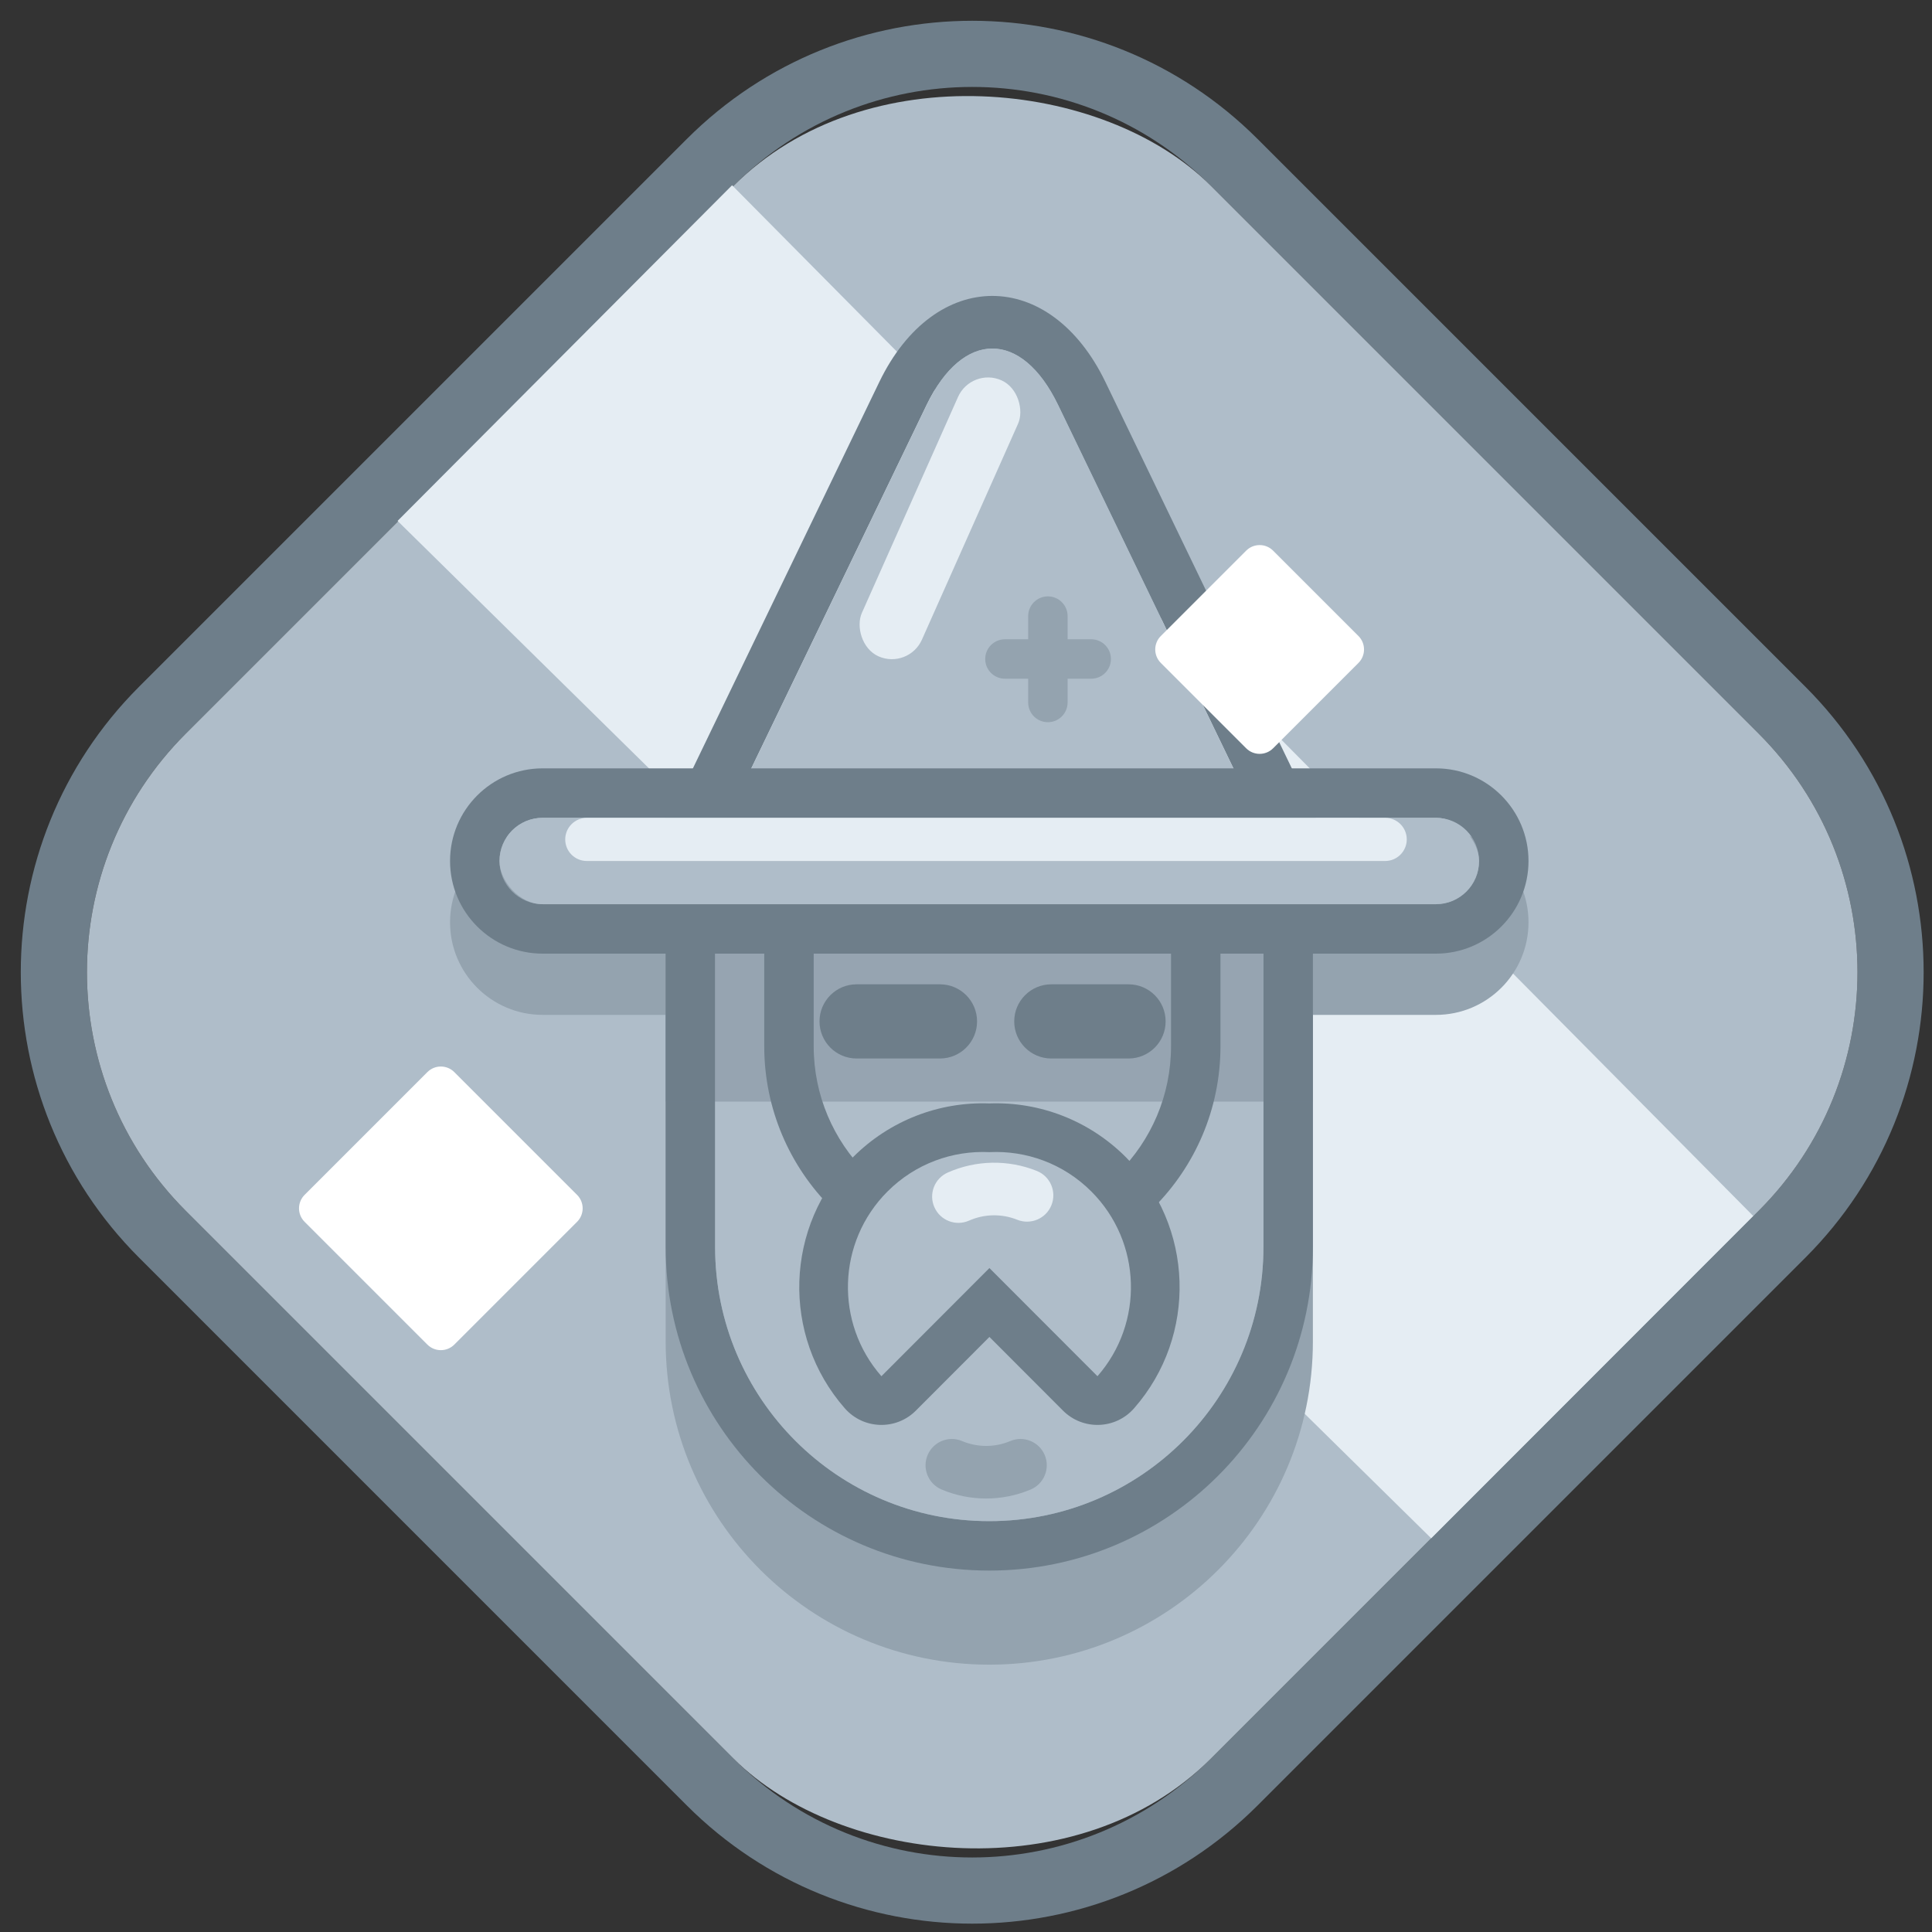 <?xml version="1.0" encoding="UTF-8"?><svg width="73px" height="73px" viewBox="0 0 73 73" version="1.1" xmlns="http://www.w3.org/2000/svg" xmlns:xlink="http://www.w3.org/1999/xlink"><rect x="0" y="0" width="73" height="73" fill="#333333" stroke="none"/><title>achievmement_items_2</title><desc>Created with Sketch.</desc><defs/><g id="Page-1" stroke="none" stroke-width="1" fill="none" fill-rule="evenodd"><g id="silver" transform="translate(-28, -258)"><g id="achievmement_items_2" transform="translate(26, 256)"><g id="badge-bg"><path d="M9.02,47.751 L29.718,68.449 C34.699,73.43 42.771,73.429 47.751,68.449 L68.449,47.751 C73.43,42.77 73.429,34.698 68.449,29.718 L47.751,9.02 C42.77,4.039 34.698,4.041 29.718,9.02 L9.02,29.718 C4.039,34.699 4.041,42.771 9.02,47.751 Z M7.253,49.519 C1.296,43.562 1.296,33.907 7.253,27.95 L27.95,7.253 C33.907,1.296 43.562,1.296 49.519,7.253 L70.217,27.95 C76.173,33.907 76.174,43.562 70.217,49.519 L49.519,70.217 C43.562,76.173 33.907,76.174 27.95,70.217 L7.253,49.519 Z" id="Border" fill="#6E7E8A" fill-rule="nonzero"/><rect id="Mask-Copy" fill="#AFBDC9" transform="translate(38.735, 38.735) rotate(-45) translate(-38.735, -38.735)" x="11.348" y="11.348" width="54.774" height="54.774" rx="12.75"/><polygon id="Rectangle-12" fill="#E5EDF3" transform="translate(42.715, 34.715) rotate(-45) translate(-42.715, -34.715)" points="51.668 7.301 51.412 62.121 34.197 62.13 33.763 7.332"/></g><g id="wizard" transform="translate(19, 13)"><path d="M0.005,23.849 C0.005,21.917 1.572,20.35 3.505,20.35 L37.254,20.35 C39.187,20.35 40.754,21.918 40.754,23.849 C40.754,25.78 39.187,27.347 37.254,27.347 L3.505,27.347 C1.572,27.347 0.005,25.779 0.005,23.849 Z" id="Rectangle-34" fill="#94A3AF"/><path d="M8.152,22.757 L32.607,22.757 L32.607,39.684 C32.607,46.431 27.133,51.899 20.379,51.899 C13.627,51.899 8.152,46.429 8.152,39.684 L8.152,22.757 Z" id="Rectangle" fill="#94A3AF"/><path d="M10.02,21.066 L10.02,36.113 C10.02,41.837 14.658,46.476 20.379,46.476 C26.102,46.476 30.739,41.836 30.739,36.113 L30.739,21.066 L10.02,21.066 Z M8.152,19.198 L32.607,19.198 L32.607,36.113 C32.607,42.868 27.133,48.344 20.379,48.344 C13.626,48.344 8.152,42.869 8.152,36.113 L8.152,19.198 Z" id="Rectangle" fill="#6E7E8A"/><path d="M10.02,21.066 L10.02,36.113 C10.02,41.837 14.658,46.476 20.379,46.476 C26.102,46.476 30.739,41.836 30.739,36.113 L30.739,21.066 L10.02,21.066 Z" id="Rectangle-Copy-4" fill="#AFBDC9"/><path d="M13.745,21.066 L13.745,28.53 C13.745,32.262 16.767,35.286 20.496,35.286 C24.225,35.286 27.247,32.261 27.247,28.53 L27.247,21.066 L13.745,21.066 Z M11.877,19.198 L29.115,19.198 L29.115,28.53 C29.115,33.293 25.257,37.154 20.496,37.154 C15.735,37.154 11.877,33.293 11.877,28.53 L11.877,19.198 Z" id="Rectangle" fill="#6E7E8A"/><path d="M25.54,32.723 C28.129,35.316 28.255,39.472 25.849,42.214 C25.148,43.013 23.917,43.053 23.165,42.3 L20.385,39.516 L17.605,42.3 C16.854,43.053 15.623,43.013 14.922,42.214 C12.516,39.472 12.642,35.316 15.231,32.723 C16.611,31.341 18.476,30.624 20.385,30.692 C22.295,30.624 24.16,31.341 25.54,32.723 Z" id="Combined-Shape-Copy-2" fill="#6E7E8A" fill-rule="nonzero"/><path d="M20.385,32.533 C21.772,32.466 23.18,32.962 24.238,34.022 C26.151,35.937 26.227,38.995 24.467,41 L20.385,36.913 L16.304,41 C14.544,38.995 14.62,35.937 16.532,34.022 C17.591,32.962 18.999,32.466 20.385,32.533 Z" id="Combined-Shape-Copy-2-Copy" fill="#AFBDC9"/><path d="M21.171,43.45 C20.589,43.696 19.93,43.694 19.352,43.45 C18.847,43.236 18.264,43.473 18.05,43.978 C17.836,44.484 18.073,45.067 18.578,45.281 C19.649,45.733 20.867,45.736 21.946,45.28 C22.451,45.066 22.687,44.483 22.474,43.977 C22.26,43.472 21.677,43.236 21.171,43.45 Z" id="Oval-13" fill="#94A3AF"/><path d="M19.617,35.12 C20.194,34.864 20.854,34.854 21.436,35.088 C21.945,35.293 22.524,35.046 22.728,34.537 C22.933,34.028 22.687,33.449 22.178,33.244 C21.099,32.81 19.881,32.829 18.811,33.304 C18.309,33.526 18.083,34.114 18.306,34.615 C18.528,35.117 19.115,35.343 19.617,35.12 Z" id="Oval-13" fill="#E5EDF3"/><path d="M18.012,4.302 L10.486,19.901 L30.506,19.901 L22.98,4.302 C21.608,1.458 19.384,1.459 18.012,4.302 Z M16.222,3.438 C18.317,-0.904 22.675,-0.904 24.77,3.438 L33.671,21.888 L7.321,21.888 L16.222,3.438 Z" id="Triangle" fill="#6E7E8A"/><path d="M18.012,4.302 C19.384,1.459 21.608,1.458 22.98,4.302 L30.506,19.901 L10.486,19.901 L18.012,4.302 Z" id="Triangle-Copy" fill="#AFBDC9"/><rect id="Rectangle-38" fill="#6E7E8A" opacity="0.384" x="8.147" y="23.864" width="24.454" height="6.76"/><path d="M1.873,21.533 C1.873,22.432 2.604,23.164 3.505,23.164 L37.254,23.164 C38.155,23.164 38.886,22.434 38.886,21.533 C38.886,20.633 38.155,19.901 37.254,19.901 L3.505,19.901 C2.604,19.901 1.873,20.631 1.873,21.533 Z M0.005,21.533 C0.005,19.599 1.572,18.032 3.505,18.032 L37.254,18.032 C39.187,18.032 40.754,19.601 40.754,21.533 C40.754,23.466 39.187,25.033 37.254,25.033 L3.505,25.033 C1.572,25.033 0.005,23.464 0.005,21.533 Z" id="Rectangle-34" fill="#6E7E8A"/><rect id="Rectangle-34-Copy" fill="#AFBDC9" x="1.873" y="19.901" width="37.013" height="3.264" rx="1.632"/><path d="M22.723,28.995 C21.949,28.995 21.322,28.367 21.322,27.593 C21.322,26.82 21.949,26.192 22.723,26.192 L25.642,26.192 C26.416,26.192 27.043,26.82 27.043,27.593 C27.043,28.367 26.416,28.995 25.642,28.995 L22.723,28.995 Z" id="Line" fill="#6E7E8A"/><path d="M15.366,28.995 C14.592,28.995 13.965,28.367 13.965,27.593 C13.965,26.82 14.592,26.192 15.366,26.192 L18.517,26.192 C19.291,26.192 19.918,26.82 19.918,27.593 C19.918,28.367 19.291,28.995 18.517,28.995 L15.366,28.995 Z" id="Line" fill="#6E7E8A"/><path d="M4.357,20.717 C4.357,20.266 4.725,19.901 5.175,19.901 L35.336,19.901 C35.787,19.901 36.154,20.263 36.154,20.717 L36.154,20.717 C36.154,21.167 35.786,21.533 35.336,21.533 L5.175,21.533 C4.723,21.533 4.357,21.17 4.357,20.717 L4.357,20.717 Z" id="Rectangle-37" fill="#E5EDF3"/><path d="M21.849,13.155 L21.849,12.279 C21.849,11.868 22.183,11.534 22.594,11.534 C23.006,11.534 23.339,11.868 23.339,12.279 L23.339,13.155 L24.231,13.155 C24.642,13.155 24.976,13.488 24.976,13.9 C24.976,14.312 24.642,14.645 24.231,14.645 L23.339,14.645 L23.339,15.543 C23.339,15.955 23.006,16.288 22.594,16.288 C22.183,16.288 21.849,15.955 21.849,15.543 L21.849,14.645 L20.972,14.645 C20.56,14.645 20.226,14.312 20.226,13.9 C20.226,13.488 20.56,13.155 20.972,13.155 L21.849,13.155 Z" id="Combined-Shape" fill="#94A3AF"/><rect id="Rectangle-39" fill="#E5EDF3" transform="translate(18.516, 8.585) rotate(24) translate(-18.516, -8.585)" x="17.274" y="2.876" width="2.484" height="11.417" rx="1.242"/></g><g id="sparkle" transform="translate(13, 22)" fill="#FFFFFF"><path d="M34.315,1.54 L38.875,1.54 L38.875,1.54 C39.272,1.54 39.595,1.862 39.595,2.26 L39.595,6.82 L39.595,6.82 C39.595,7.218 39.272,7.54 38.875,7.54 L34.315,7.54 L34.315,7.54 C33.917,7.54 33.595,7.218 33.595,6.82 L33.595,2.26 L33.595,2.26 C33.595,1.862 33.917,1.54 34.315,1.54 Z" id="Rectangle-2-Copy-15" transform="translate(36.595, 4.54) rotate(-315) translate(-36.595, -4.54)"/><path d="M2.377,21.657 L8.937,21.657 L8.937,21.657 C9.334,21.657 9.657,21.979 9.657,22.377 L9.657,28.937 L9.657,28.937 C9.657,29.334 9.334,29.657 8.937,29.657 L2.377,29.657 L2.377,29.657 C1.979,29.657 1.657,29.334 1.657,28.937 L1.657,22.377 L1.657,22.377 C1.657,21.979 1.979,21.657 2.377,21.657 Z" id="Rectangle-2-Copy-29" transform="translate(5.657, 25.657) rotate(-315) translate(-5.657, -25.657)"/></g></g></g></g></svg>